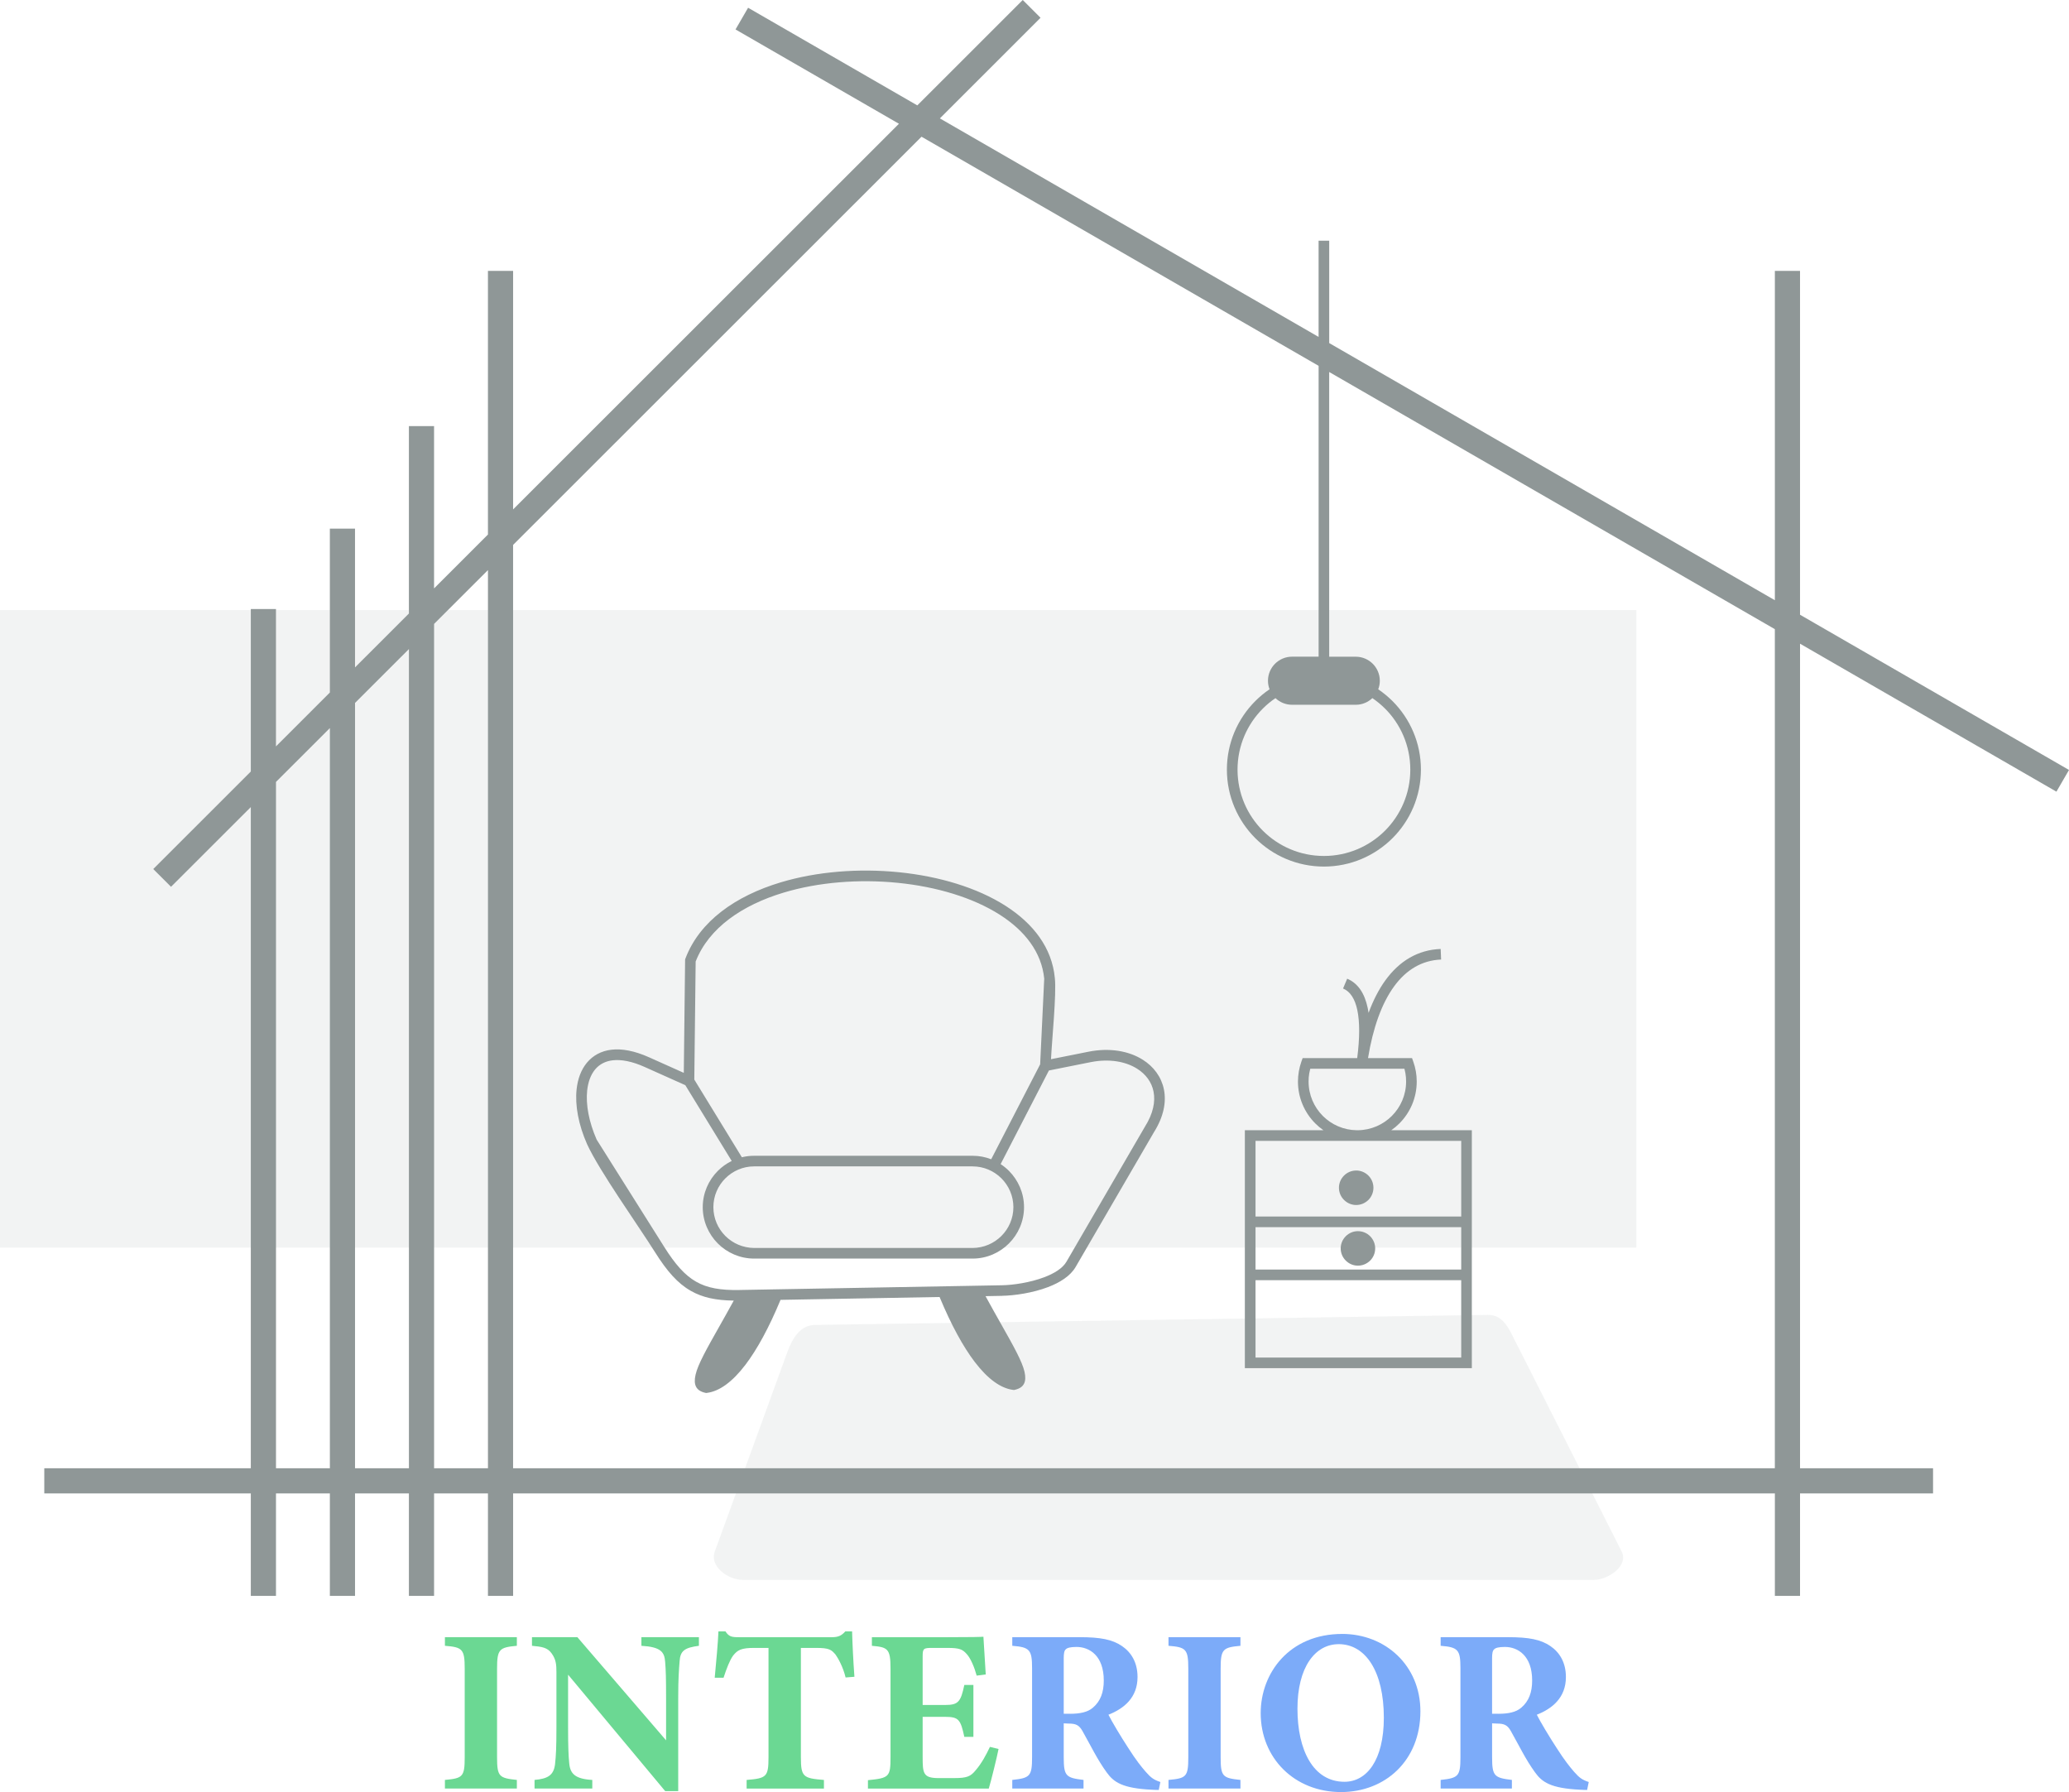 <?xml version="1.0" encoding="UTF-8"?>
<svg id="Calque_2" data-name="Calque 2" xmlns="http://www.w3.org/2000/svg" viewBox="0 0 1260.56 1091.67">
  <defs>
    <style>
      .cls-1 {
        fill-rule: evenodd;
      }

      .cls-1, .cls-2 {
        opacity: .11;
      }

      .cls-1, .cls-2, .cls-3 {
        fill: #586464;
      }

      .cls-4 {
        fill: #22c55e;
      }

      .cls-5 {
        fill: #3b82f6;
      }

      .cls-6 {
        opacity: .67;
      }
    </style>
  </defs>
  <g id="Layer_1" data-name="Layer 1">
    <g class="cls-6">
      <path class="cls-1" d="m496.73,807.1l409.8-6.11c9.53-.15,13.03,8.84,17.32,17.31l64.19,126.85c4.29,8.47-7.82,17.31-17.32,17.31H452.8c-9.5,0-20.58-8.36-17.32-17.31l43.93-120.74c3.26-8.95,7.79-17.16,17.32-17.31"/>
      <rect class="cls-2" y="371.63" width="996.97" height="388.39"/>
      <path class="cls-3" d="m592.57,710.53h-133.09c-6.83,0-13.06,2.8-17.55,7.29-4.5,4.5-7.3,10.71-7.3,17.55s2.8,13.05,7.29,17.55c4.5,4.48,10.73,7.29,17.56,7.29h133.09c6.83,0,13.06-2.81,17.55-7.29,4.5-4.49,7.3-10.71,7.3-17.54s-2.8-13.05-7.29-17.56c-4.5-4.48-10.73-7.28-17.56-7.28m17.97,78.86l-10.09.19c3.42,6.29,6.66,12.02,9.56,17.16,7.4,13.1,12.75,22.59,14.18,28.87,1.38,6.07-.22,9.72-5.82,11l-.58.13-.53-.06c-7.52-.94-15.48-6.62-23.47-17.14-7.05-9.28-14.26-22.42-21.34-39.45l-96.9,1.74c-7.09,17.08-14.31,30.24-21.37,39.53-7.99,10.52-15.96,16.21-23.47,17.14l-.52.06-.59-.13c-5.61-1.28-7.2-4.93-5.82-11,1.43-6.28,6.79-15.77,14.19-28.88,2.77-4.9,5.83-10.32,9.08-16.27-10.79-.13-19.01-1.82-26.23-5.97-7.96-4.53-14.48-11.96-21.69-23.44-10.79-17.13-33.92-49.46-41.46-65.9-5.29-11.98-7.38-23.67-6.38-33.28.68-6.5,2.8-12.13,6.31-16.35,3.62-4.34,8.65-7.17,15.01-7.9,6.29-.72,13.95.64,22.85,4.63l21.15,9.48.8-69.13.19-.51c8.67-22.89,30.76-38.19,57.92-46.37,22.15-6.68,47.77-8.65,72.12-6.21,24.42,2.45,47.68,9.38,65.03,20.48,16.85,10.78,28.24,25.49,30,43.91,1.1,9.48-1.79,38.09-2.33,49.51l22.88-4.57c12.82-2.55,24.6-.45,33.03,4.89,3.32,2.09,6.17,4.72,8.36,7.76,2.2,3.05,3.76,6.55,4.53,10.36,1.54,7.64-.13,16.58-6.07,26.02l-47.73,82.11c-3.19,5.5-9.57,9.51-16.86,12.28-9.33,3.54-20.43,5.16-27.94,5.28Zm23.18-141.02l2.48-52.22c-1.61-16.15-11.85-29.2-27-38.88-16.47-10.53-38.73-17.13-62.2-19.48-23.54-2.36-48.28-.46-69.63,5.98-25.12,7.57-45.52,21.44-53.53,41.95l-.83,71.92,28.98,47.32c2.4-.59,4.91-.9,7.48-.9h133.09c3.99,0,7.82.75,11.33,2.13l29.82-57.81Zm-183.18,137.45l159.89-2.88c6.91-.13,17.14-1.62,25.77-4.89,6.05-2.29,11.22-5.42,13.55-9.46l47.8-82.24c5.02-7.94,6.47-15.27,5.25-21.39-.56-2.88-1.75-5.54-3.43-7.87-1.69-2.33-3.92-4.4-6.57-6.06-7.09-4.48-17.17-6.22-28.31-4l-25.43,5.08-29.41,57.03c1.82,1.19,3.52,2.57,5.05,4.1,5.66,5.68,9.2,13.52,9.2,22.13s-3.53,16.44-9.2,22.11c-5.67,5.68-13.52,9.21-22.13,9.21h-133.09c-8.61,0-16.46-3.52-22.13-9.19-5.66-5.68-9.2-13.52-9.2-22.12s3.53-16.45,9.2-22.12c2.45-2.45,5.31-4.5,8.45-6.04l-28.27-46.16-24.71-11.07c-7.77-3.48-14.28-4.68-19.48-4.09-4.62.52-8.23,2.53-10.77,5.59-2.66,3.2-4.28,7.64-4.84,12.89-.88,8.47,1.02,18.96,5.79,29.84l41.08,65.23c6.64,10.56,12.49,17.31,19.43,21.28,6.87,3.96,15.11,5.31,26.52,5.11Zm376.8-35.84c2.9,0,5.54,1.2,7.43,3.08,1.88,1.88,3.08,4.53,3.08,7.42s-1.17,5.54-3.07,7.44c-1.96,1.9-4.55,3.08-7.43,3.08s-5.46-1.15-7.38-3.05l-.09-.09c-1.9-1.91-3.05-4.51-3.05-7.38s1.18-5.46,3.05-7.37c1.93-1.96,4.59-3.13,7.47-3.13Zm-1.07-36.95c2.9,0,5.54,1.2,7.43,3.08,1.89,1.88,3.08,4.53,3.08,7.42s-1.17,5.54-3.07,7.44c-1.96,1.9-4.55,3.08-7.43,3.08s-5.46-1.15-7.38-3.05l-.09-.09c-1.9-1.91-3.05-4.51-3.05-7.37s1.18-5.47,3.05-7.37c1.93-1.96,4.59-3.13,7.47-3.13Zm-61.33,66.81v47.13h125.32v-47.13h-125.32Zm0-32.3v25.82h125.32v-25.82h-125.32Zm125.32-52.56h-125.32v46.08h125.32v-46.08Zm-128.56-6.48h44.61c-1.76-1.23-3.41-2.6-4.92-4.11-6.55-6.54-10.6-15.59-10.6-25.57,0-2.07.19-4.12.53-6.15.35-2.04.88-4.04,1.55-5.94l.77-2.17h33.25c1.57-12.26,1.59-21.99.08-29.2-1.46-6.98-4.37-11.39-8.7-13.2l2.51-5.97c6.4,2.68,10.59,8.64,12.52,17.86l.52,2.95c2.81-7.64,6.22-14.27,10.2-19.78,8.6-11.88,19.89-18.61,33.73-19.15l.26,6.45c-11.71.46-21.34,6.26-28.75,16.5-7.47,10.32-12.77,25.14-15.78,43.54h26.82l.77,2.17c.68,1.91,1.2,3.9,1.56,5.94.35,2.03.53,4.08.53,6.15,0,9.98-4.05,19.03-10.6,25.57-1.51,1.51-3.16,2.89-4.92,4.11h49.09v144.95h-138.29v-144.95h3.24Zm82.13-256.87c-2.36-2.35-4.94-4.48-7.71-6.36-2.62,2.51-6.19,4.05-10.08,4.05h-38.88c-3.89,0-7.44-1.55-10.07-4.04-2.77,1.87-5.35,4.01-7.7,6.36-9.51,9.5-15.41,22.67-15.41,37.19s5.89,27.68,15.41,37.19c9.52,9.51,22.69,15.4,37.22,15.4s27.7-5.9,37.22-15.4c9.51-9.52,15.41-22.68,15.41-37.2s-5.9-27.69-15.41-37.2Zm-642.85,11.89l-32.83,32.81v418.09h32.83v-450.91Zm48.16-48.13l-32.83,32.81v466.22h32.83v-499.03Zm48.16-48.13l-32.83,32.81v514.35h32.83V347.27ZM561.43,83.3l-248.82,248.65v562.48h768.73v-511.16l-271.51-156.65v173.43h16.19c4.02,0,7.69,1.65,10.35,4.3,2.65,2.65,4.3,6.32,4.3,10.34,0,1.84-.34,3.6-.97,5.22,3.11,2.11,6.02,4.5,8.68,7.15,10.71,10.71,17.33,25.47,17.33,41.77s-6.62,31.08-17.31,41.77c-10.71,10.68-25.49,17.3-41.8,17.3s-31.11-6.62-41.8-17.3c-10.69-10.68-17.31-25.47-17.31-41.77s6.62-31.07,17.31-41.76c2.65-2.66,5.56-5.06,8.68-7.18-.62-1.62-.96-3.38-.96-5.21,0-4.03,1.65-7.7,4.3-10.35,2.65-2.64,6.32-4.3,10.35-4.3h16.2v-177.17l-241.93-139.58ZM93.38,529.39l59.43-59.39v-98.98h15.33v83.66l32.83-32.81v-99.83h15.33v84.52l32.83-32.81v-114.18h15.33v98.87l32.83-32.81v-160.62h15.33v145.3l235.07-234.92-99.56-57.45,7.66-13.22,103.09,59.48L623.12,0l10.84,10.83-61.33,61.29,230.73,133.12v-58.62h6.48v62.37l271.51,156.65v-200.64h15.33v209.48l163.88,94.56-7.66,13.22-156.21-90.13v502.31h81.04v15.31h-81.04v62.43h-15.33v-62.43H312.62v62.43h-15.33v-62.43h-32.83v62.43h-15.33v-62.43h-32.83v62.43h-15.33v-62.43h-32.83v62.43h-15.33v-62.43H26.98v-15.31h125.83v-402.78l-48.6,48.56-10.84-10.83Zm733.6,159.12h.38c8.05-.11,15.34-3.42,20.62-8.69,5.37-5.36,8.7-12.8,8.7-20.99,0-1.75-.14-3.45-.42-5.06l-.6-2.72h-57.37l-.6,2.72c-.28,1.61-.42,3.31-.42,5.06,0,8.2,3.33,15.63,8.7,20.99,5.28,5.28,12.58,8.59,20.62,8.69h.38Z"/>
      <g>
        <path class="cls-4" d="m271.07,1089.54v-5.25c10.78-.99,12.06-1.85,12.06-13.76v-54.05c0-11.92-1.42-13.05-12.06-13.9v-5.25h43.83v5.25c-10.64.99-12.06,1.99-12.06,13.9v54.05c0,11.77,1.28,12.62,12.06,13.76v5.25h-43.83Z"/>
        <path class="cls-4" d="m425.83,1002.58c-8.65,1.14-11.35,2.98-11.77,9.36-.43,5.53-.85,10.36-.85,22.7v56.46h-7.94l-59.16-70.93v32.06c0,12.34.28,17.87.71,21.99.57,6.24,3.55,9.5,14.04,10.07v5.25h-35.18v-5.25c8.09-.71,11.63-2.84,12.48-9.5.57-5.11.85-10.21.85-22.56v-33.62c0-4.68-.28-7.8-2.98-11.49-2.55-3.55-5.96-3.97-11.92-4.54v-5.25h27.66l54.05,62.84v-25.53c0-12.34-.14-17.02-.57-22.27-.43-6.1-2.7-9.08-14.47-9.79v-5.25h35.04v5.25Z"/>
        <path class="cls-4" d="m515.19,1021.88c-1.56-6.53-4.68-11.92-6.1-13.9-2.55-2.98-3.69-4.12-12.06-4.12h-9.08v66.68c0,11.91,1.42,12.77,14.04,13.76v5.25h-47.1v-5.25c12.06-.99,13.33-1.85,13.33-13.76v-66.68h-8.65c-7.94,0-10.21,1.28-12.91,4.68-1.99,2.7-3.97,7.8-5.82,13.48h-5.39c.99-10.35,1.99-21.42,2.27-28.23h4.26c2.13,3.26,3.83,3.55,8.09,3.55h56.74c3.83,0,5.82-.85,8.23-3.55h4.11c.14,5.96.71,18.44,1.42,27.66l-5.39.43Z"/>
        <path class="cls-4" d="m608.38,1065.43c-.71,3.83-4.68,20.14-5.96,24.12h-73.62v-5.11c12.91-1.28,13.76-1.99,13.76-13.9v-54.19c0-12.06-1.7-12.91-11.35-13.76v-5.25h46.1c14.9,0,19.86-.14,21.85-.28.14,2.55.85,14.19,1.42,22.98l-5.53.71c-1.28-4.82-3.69-10.64-6.1-13.19-2.55-2.84-4.4-3.69-11.63-3.69h-9.22c-5.39,0-5.96.28-5.96,5.11v29.65h13.9c7.94,0,9.36-2.13,11.49-12.2h5.53v31.63h-5.53c-2.27-10.5-3.4-12.2-11.63-12.2h-13.76v24.4c0,9.79.28,12.77,9.08,12.91h10.07c7.94,0,10.07-.99,13.19-4.82,3.55-4.11,6.38-9.36,8.65-14.19l5.25,1.28Z"/>
        <path class="cls-5" d="m705.97,1090.39c-.85,0-2.55,0-4.26-.14-18.02-.85-23.27-4.68-27.52-10.64-5.67-7.8-9.79-16.46-14.61-24.97-2.13-3.83-4.11-4.68-8.65-4.68l-2.84-.14v20.71c0,11.49,1.42,12.48,12.06,13.76v5.25h-43.41v-5.25c10.78-1.14,12.06-2.27,12.06-13.76v-54.33c0-11.21-1.42-12.77-12.06-13.62v-5.25h41.14c12.62,0,19.86,1.42,25.68,5.39,5.67,3.83,9.5,10.07,9.5,18.87,0,12.63-8.37,19.29-17.73,22.98,2.13,4.26,7.66,13.48,11.92,20,4.96,7.8,8.08,11.63,10.78,14.75,3.26,3.69,4.82,4.82,8.94,6.24l-.99,4.82Zm-54.05-46.39c6.1,0,10.78-.99,13.9-3.69,4.68-3.97,6.67-9.36,6.67-16.6,0-15.04-8.65-20.43-16.6-20.43-3.83,0-5.67.57-6.52,1.42-.99.85-1.28,2.55-1.28,5.39v33.9h3.83Z"/>
        <path class="cls-5" d="m711.92,1089.54v-5.25c10.78-.99,12.06-1.85,12.06-13.76v-54.05c0-11.92-1.42-13.05-12.06-13.9v-5.25h43.83v5.25c-10.64.99-12.06,1.99-12.06,13.9v54.05c0,11.77,1.28,12.62,12.06,13.76v5.25h-43.83Z"/>
        <path class="cls-5" d="m817.73,995.35c26.24,0,47.67,19.15,47.67,47.1,0,30.22-21.56,49.23-48.37,49.23-28.37,0-48.94-20.71-48.94-48.09,0-24.26,17.31-48.23,49.65-48.23Zm-2.13,6.24c-14.47,0-25.11,14.19-25.11,39.29s9.5,44.54,28.65,44.54c13.48,0,23.98-13.05,23.98-39.01,0-28.09-11.07-44.83-27.52-44.83Z"/>
        <path class="cls-5" d="m966.96,1090.39c-.85,0-2.55,0-4.26-.14-18.02-.85-23.26-4.68-27.52-10.64-5.68-7.8-9.79-16.46-14.61-24.97-2.13-3.83-4.11-4.68-8.65-4.68l-2.84-.14v20.71c0,11.49,1.42,12.48,12.06,13.76v5.25h-43.41v-5.25c10.78-1.14,12.06-2.27,12.06-13.76v-54.33c0-11.21-1.42-12.77-12.06-13.62v-5.25h41.14c12.62,0,19.86,1.42,25.68,5.39,5.67,3.83,9.5,10.07,9.5,18.87,0,12.63-8.37,19.29-17.73,22.98,2.13,4.26,7.66,13.48,11.92,20,4.97,7.8,8.09,11.63,10.78,14.75,3.26,3.69,4.82,4.82,8.94,6.24l-.99,4.82Zm-54.05-46.39c6.1,0,10.78-.99,13.9-3.69,4.68-3.97,6.67-9.36,6.67-16.6,0-15.04-8.65-20.43-16.6-20.43-3.83,0-5.68.57-6.53,1.42-.99.85-1.28,2.55-1.28,5.39v33.9h3.83Z"/>
      </g>
    </g>
  </g>
</svg>